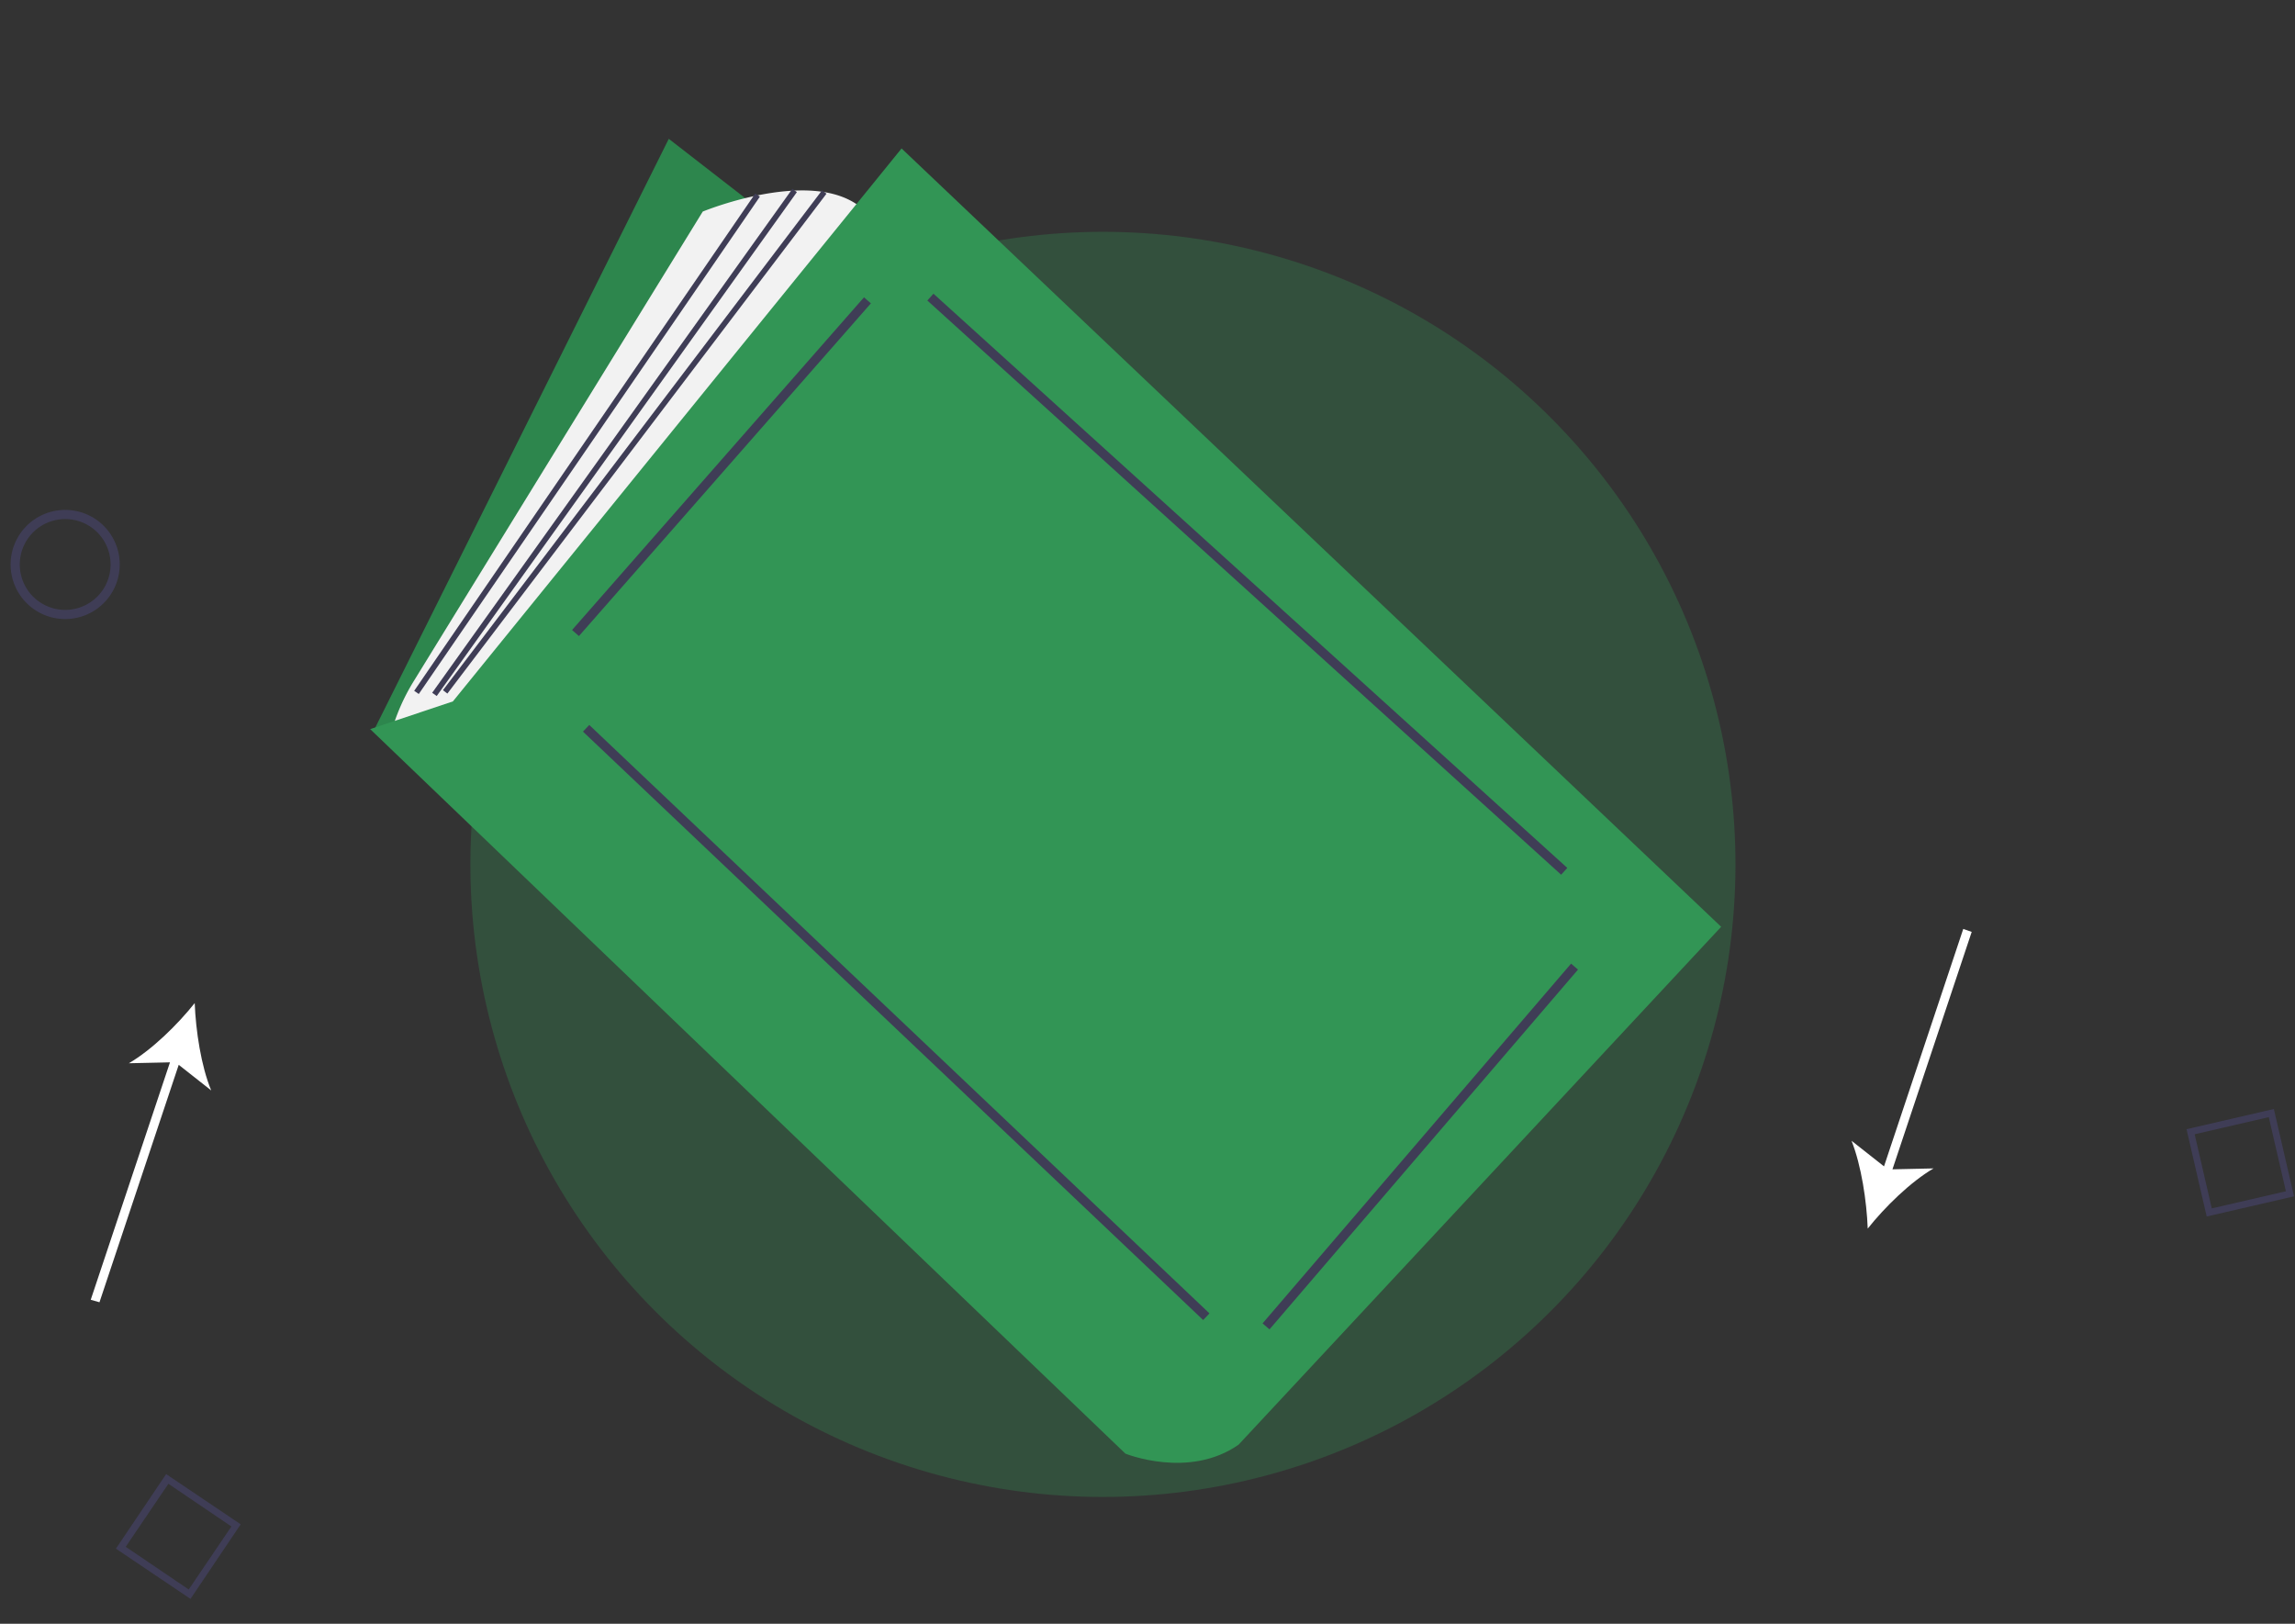 <svg xmlns="http://www.w3.org/2000/svg" width="854.415" height="604.497" viewBox="0 0 854.415 604.497"><rect x="0" y="0" width="854.415" height="604.497" fill="#333333" stroke="none"/><defs><style>.a{fill:#3f3d56;}.b,.c{fill:#329555;}.b{opacity:0.3;}.d{opacity:0.1;}.e{fill:#f2f2f2;}.f{fill:#fff;}</style></defs><g transform="matrix(0.974, -0.225, 0.225, 0.974, -318.789, 94.726)"><path class="a" d="M294.123,182.846a20.323,20.323,0,1,1,20.323-20.323h0A20.354,20.354,0,0,1,294.123,182.846Zm0-37.234a16.911,16.911,0,1,0,16.911,16.911A16.9,16.9,0,0,0,294.123,145.612Z" transform="translate(14.261 27.217)"/><path class="a" d="M807.877,447.277H774.5V413.9h33.377Zm-30.855-2.522h28.333V416.422H777.022Z" transform="translate(256.317 158.566)"/><path class="a" d="M267.145,431.422,244.3,406.945,268.777,384.1l22.845,24.477Zm-19.136-24.328,19.285,20.768,20.768-19.285-19.285-20.768Z" transform="translate(0 144.16)"/><circle class="b" cx="235.569" cy="235.569" r="235.569" transform="translate(424.241 149.984)"/><path class="c" d="M510.3,85.9,353.5,276.076l232.157,273.99L740.38,368.2Z" transform="translate(52.791 0)"/><path class="d" d="M510.3,85.9,353.5,276.076l232.157,273.99L740.38,368.2Z" transform="translate(52.791 0)"/><path class="e" d="M357.7,269.06h0A75.352,75.352,0,0,1,370.458,252L514.5,106.03s50.14-8.307,60.672,16.763L391.226,273.361Z" transform="translate(54.821 9.094)"/><path class="c" d="M352.8,267.545,566.118,593.752s20.916,14.686,41.833,6.23l218.51-147.453L594.3,101.4,385.139,264.429Z" transform="translate(52.453 7.493)"/><rect class="a" width="164.81" height="3.412" transform="matrix(0.812, -0.584, 0.584, 0.812, 486.818, 256.006)"/><rect class="a" width="3.412" height="318.345" transform="matrix(0.834, -0.552, 0.552, 0.834, 482.262, 293.787)"/><rect class="a" width="176.529" height="3.412" transform="matrix(0.805, -0.593, 0.593, 0.805, 679.255, 565.486)"/><rect class="a" width="3.412" height="318.493" transform="matrix(0.821, -0.571, 0.571, 0.821, 643.356, 166.225)"/><rect class="a" width="224.592" height="2.077" transform="translate(424.43 264.844) rotate(-42.548)"/><rect class="a" width="230.674" height="2.077" transform="translate(430.804 267.055) rotate(-41.437)"/><rect class="a" width="233.641" height="2.077" transform="translate(434.921 267.02) rotate(-39.815)"/><path class="f" d="M690.9,453.025c8.01-6.379,19.433-13.351,28.927-16.318l-14.983-3.115L753.5,354.08l-2.818-1.78-48.657,79.512L692.384,419.8C693.867,429.587,692.828,442.938,690.9,453.025Z" transform="translate(215.902 128.787)"/><path class="f" d="M255.167,371.077l48.657-79.512,9.642,12.016c-1.632-9.642-.593-22.993,1.335-33.081-8.011,6.379-19.433,13.351-28.927,16.318l14.983,3.115L252.2,369.445Z" transform="translate(3.819 89.242)"/></g></svg>